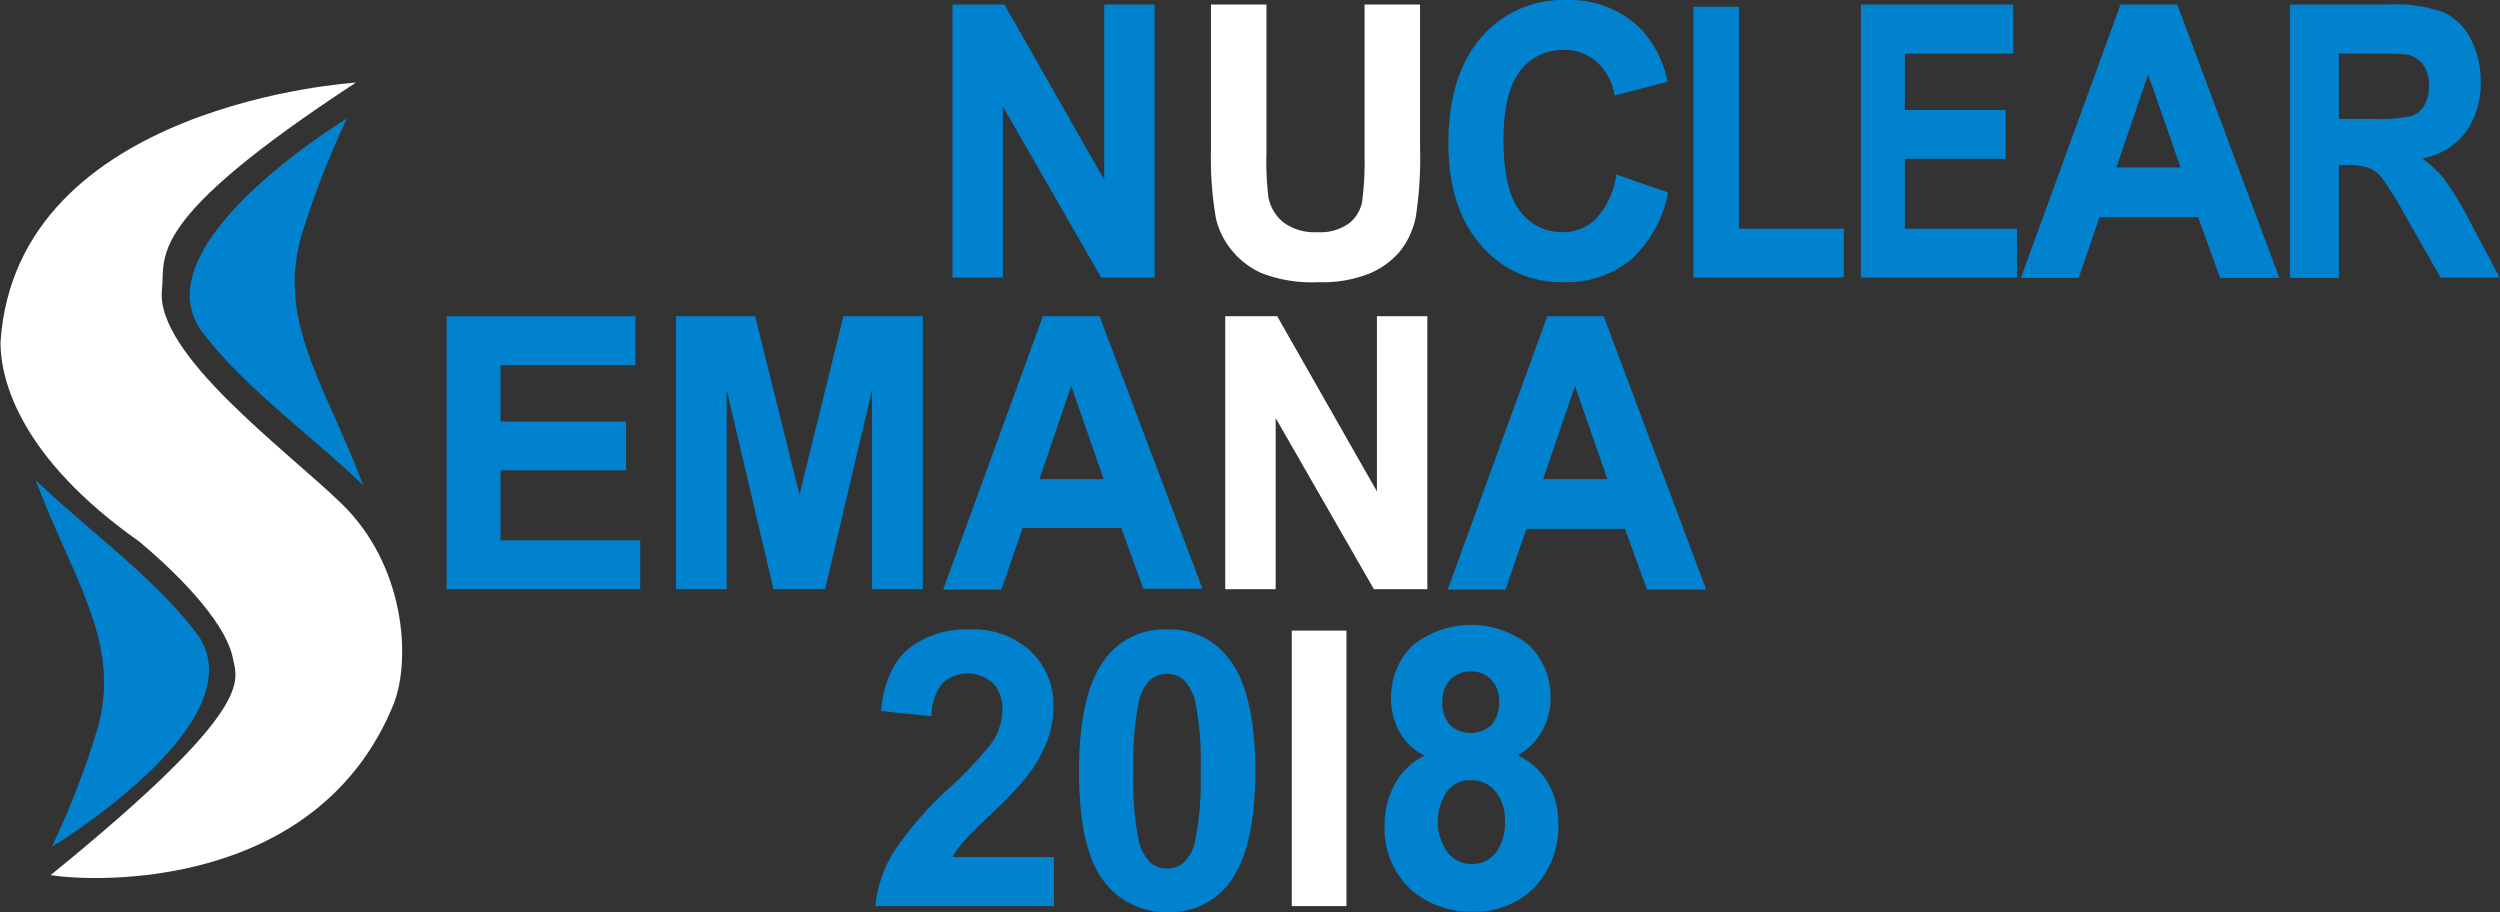 <svg xmlns="http://www.w3.org/2000/svg" viewBox="0 0 246.91 90.1"><rect x="0" y="0" width="246.91" height="90.1" fill="#333333" stroke="none"/><defs><style>.cls-1{fill:#0082cf;}.cls-2{fill:#fff;}</style></defs><title>Recurso 3</title><g id="Capa_2" data-name="Capa 2"><g id="Capa_1-2" data-name="Capa 1"><polygon class="cls-1" points="99.05 10.52 108.71 27.33 108.75 27.41 114.03 27.41 114.03 0.45 109.06 0.45 109.06 17.76 99.2 0.45 94.07 0.45 94.07 27.41 99.05 27.41 99.05 10.52"/><polygon class="cls-2" points="140.97 31.23 135.99 31.23 135.99 48.53 126.14 31.23 121.01 31.23 121.01 58.19 125.99 58.19 125.99 41.29 135.64 58.1 135.69 58.19 140.97 58.19 140.97 31.23"/><path class="cls-2" d="M121.58,24.63a8.08,8.08,0,0,0,3,2.34,13.85,13.85,0,0,0,5.61.9,12.59,12.59,0,0,0,5-.83,8,8,0,0,0,3.07-2.21,7.88,7.88,0,0,0,1.57-3.42,37.71,37.71,0,0,0,.42-6.81V.45h-5.48v14.9a30.69,30.69,0,0,1-.23,4.49,3.53,3.53,0,0,1-1.28,2.2,4.89,4.89,0,0,1-3.19.89,5.17,5.17,0,0,1-3.29-.95,4.19,4.19,0,0,1-1.51-2.52,30.4,30.4,0,0,1-.19-4.42V.45H119.6V14.82a34.8,34.8,0,0,0,.5,6.8A7.76,7.76,0,0,0,121.58,24.63Z"/><path class="cls-1" d="M154.38,27.87A10.09,10.09,0,0,0,161,25.71a12.1,12.1,0,0,0,3.73-6.56l0-.15-5.12-1.77,0,.19a8,8,0,0,1-2,4.2,4.59,4.59,0,0,1-3.27,1.31,5.1,5.1,0,0,1-4.21-2.07c-1.09-1.39-1.64-3.78-1.64-7.09,0-3.12.56-5.4,1.66-6.78a5.25,5.25,0,0,1,4.29-2.06,4.8,4.8,0,0,1,3.24,1.16,5.7,5.7,0,0,1,1.76,3.17l0,.18,5.23-1.36,0-.16a10.94,10.94,0,0,0-2.55-5A9.92,9.92,0,0,0,154.68,0a10.61,10.61,0,0,0-8.43,3.74c-2.12,2.47-3.2,6-3.2,10.43,0,4.21,1.07,7.58,3.18,10A10.36,10.36,0,0,0,154.38,27.87Z"/><polygon class="cls-1" points="171.75 0.67 167.25 0.67 167.25 27.41 182.1 27.41 182.1 22.59 171.75 22.59 171.75 0.67"/><polygon class="cls-1" points="188.13 15.68 198.08 15.68 198.08 10.86 188.13 10.86 188.13 5.29 198.83 5.29 198.83 0.45 183.79 0.45 183.79 27.41 199.21 27.41 199.21 22.59 188.13 22.59 188.13 15.68"/><polygon class="cls-1" points="49.43 46.45 61.83 46.45 61.83 41.63 49.43 41.63 49.43 36.07 62.76 36.07 62.76 31.23 44.11 31.23 44.11 58.19 63.23 58.19 63.23 53.36 49.43 53.36 49.43 46.45"/><path class="cls-1" d="M215,.45h-5.57l-9.84,27h5.71l2.06-6h9.73l2.18,6h5.85L215.08.56Zm.36,16.09h-6.34l3.14-9.19Z"/><path class="cls-1" d="M158.39,31.23h-5.57l-9.84,27h5.71l2.06-6h9.74l2.18,6h5.84L158.43,31.34Zm.36,16.09h-6.34l3.14-9.2Z"/><path class="cls-1" d="M101,52.14h9.74l2.18,6h5.84L108.64,31.34l0-.11H103l-9.85,27H98.9Zm1.66-4.82,3.14-9.2,3.2,9.2Z"/><path class="cls-1" d="M244,22a31,31,0,0,0-2.62-4.35,10.81,10.81,0,0,0-2.16-2,6.87,6.87,0,0,0,4.19-2.45A8.09,8.09,0,0,0,245,8.09a9,9,0,0,0-1-4.28,5.68,5.68,0,0,0-2.72-2.62,14.17,14.17,0,0,0-5.33-.74h-9.79v27H231V16.3h.76a6.32,6.32,0,0,1,2.23.29,3.29,3.29,0,0,1,1.31,1.05,38.88,38.88,0,0,1,2.39,3.89l3.35,5.88h5.84Zm-4.54-11.63a2.42,2.42,0,0,1-1.2,1.06,15,15,0,0,1-4,.31H231V5.29h3.4a32.29,32.29,0,0,1,3.3.09,2.57,2.57,0,0,1,1.61,1,3.39,3.39,0,0,1,.58,2.07A3.77,3.77,0,0,1,239.48,10.34Z"/><polygon class="cls-1" points="91.14 58.19 91.14 31.23 83.3 31.23 78.96 48.85 74.58 31.23 66.76 31.23 66.76 58.19 71.77 58.19 71.77 38.52 76.36 58.05 76.39 58.19 81.49 58.19 86.13 38.51 86.13 58.19 91.14 58.19"/><path class="cls-1" d="M98.1,80.19a33.45,33.45,0,0,0,3.3-3.47,14.07,14.07,0,0,0,2-3.48,9.57,9.57,0,0,0,.64-3.5,7.26,7.26,0,0,0-2.22-5.4,8.36,8.36,0,0,0-6.11-2.17A9.23,9.23,0,0,0,89.81,64Q87.45,65.92,87,70.22l5,.52a5.17,5.17,0,0,1,1.08-3.26,3.72,3.72,0,0,1,5,0A3.67,3.67,0,0,1,99,70.11a5.88,5.88,0,0,1-1,3.19,35.69,35.69,0,0,1-4.17,4.46,34,34,0,0,0-5.66,6.52,12.84,12.84,0,0,0-1.72,5.21h17.64V84.64h-10a8.26,8.26,0,0,1,1-1.44C95.51,82.7,96.52,81.7,98.1,80.19Z"/><path class="cls-1" d="M115.26,62.17A7.23,7.23,0,0,0,109.2,65q-2.62,3.39-2.63,11.12T109,87a7.58,7.58,0,0,0,6.3,3.07,7.23,7.23,0,0,0,6.06-2.8q2.63-3.39,2.62-11.16T121.33,65A7.23,7.23,0,0,0,115.26,62.17ZM118.05,83a4.19,4.19,0,0,1-1.13,2.18,2.56,2.56,0,0,1-1.66.61,2.5,2.5,0,0,1-1.65-.6,4.66,4.66,0,0,1-1.2-2.4,30.31,30.31,0,0,1-.47-6.62,30.07,30.07,0,0,1,.53-6.84,4,4,0,0,1,1.13-2.18,2.53,2.53,0,0,1,1.66-.6,2.5,2.5,0,0,1,1.65.6,4.75,4.75,0,0,1,1.19,2.41,30,30,0,0,1,.48,6.61A30.51,30.51,0,0,1,118.05,83Z"/><rect class="cls-2" x="127.58" y="62.28" width="5.4" height="27.21"/><path class="cls-2" d="M16,28.59c.34-3.38-1.77-6.75,19.15-20.43,0,0-33.58,2-35.1,25.66,0,3.71,1.91,11.36,13.73,19.69C16.76,56,22.19,61.07,23,65c.42,2.27,2.45,4.81-18,21.43,4.13.68,26.41,1.69,33.92-17C40.59,65,40,55.76,33.67,49.68,28.18,44.37,15.27,34.92,16,28.59Z"/><path class="cls-1" d="M34.26,11.71S13,24.54,20.25,33.14c4.14,5.32,10.3,9.71,15.61,14.77-3.71-9.87-8.43-16-6.16-24.39A86,86,0,0,1,34.26,11.71Z"/><path class="cls-1" d="M5.13,83.62s21.26-12.82,14-21.43C15,56.87,8.84,52.48,3.52,47.42c3.72,9.87,8.44,16,6.16,24.39A85.37,85.37,0,0,1,5.13,83.62Z"/><path class="cls-1" d="M152.77,77.13a7,7,0,0,0-2.87-2.54,6.08,6.08,0,0,0,2.24-2.12,6.53,6.53,0,0,0,1-3.5,7.09,7.09,0,0,0-2.07-5.2,9.18,9.18,0,0,0-11.58,0A7.07,7.07,0,0,0,137.39,69a6.74,6.74,0,0,0,.89,3.4,5.78,5.78,0,0,0,2.4,2.23,6.8,6.8,0,0,0-2.88,2.73,8.5,8.5,0,0,0-1.05,4.17,8.09,8.09,0,0,0,2.8,6.5,8.87,8.87,0,0,0,5.91,2,8.09,8.09,0,0,0,6.13-2.43,8.74,8.74,0,0,0,2.31-6.29A7.66,7.66,0,0,0,152.77,77.13Zm-5.48-5.53a3,3,0,0,1-4.08,0,3.18,3.18,0,0,1-.76-2.26,3.1,3.1,0,0,1,.77-2.2,2.68,2.68,0,0,1,2.07-.82,2.62,2.62,0,0,1,2,.81,3.12,3.12,0,0,1,.76,2.19A3.18,3.18,0,0,1,147.29,71.6Zm-4.45,6.68a2.73,2.73,0,0,1,2.47-1.22,3,3,0,0,1,2.37,1.08,4.33,4.33,0,0,1,.95,2.92,4.8,4.8,0,0,1-.93,3.19,2.89,2.89,0,0,1-2.32,1.08,3,3,0,0,1-2.4-1.12,5.28,5.28,0,0,1-.14-5.93Z"/></g></g></svg>